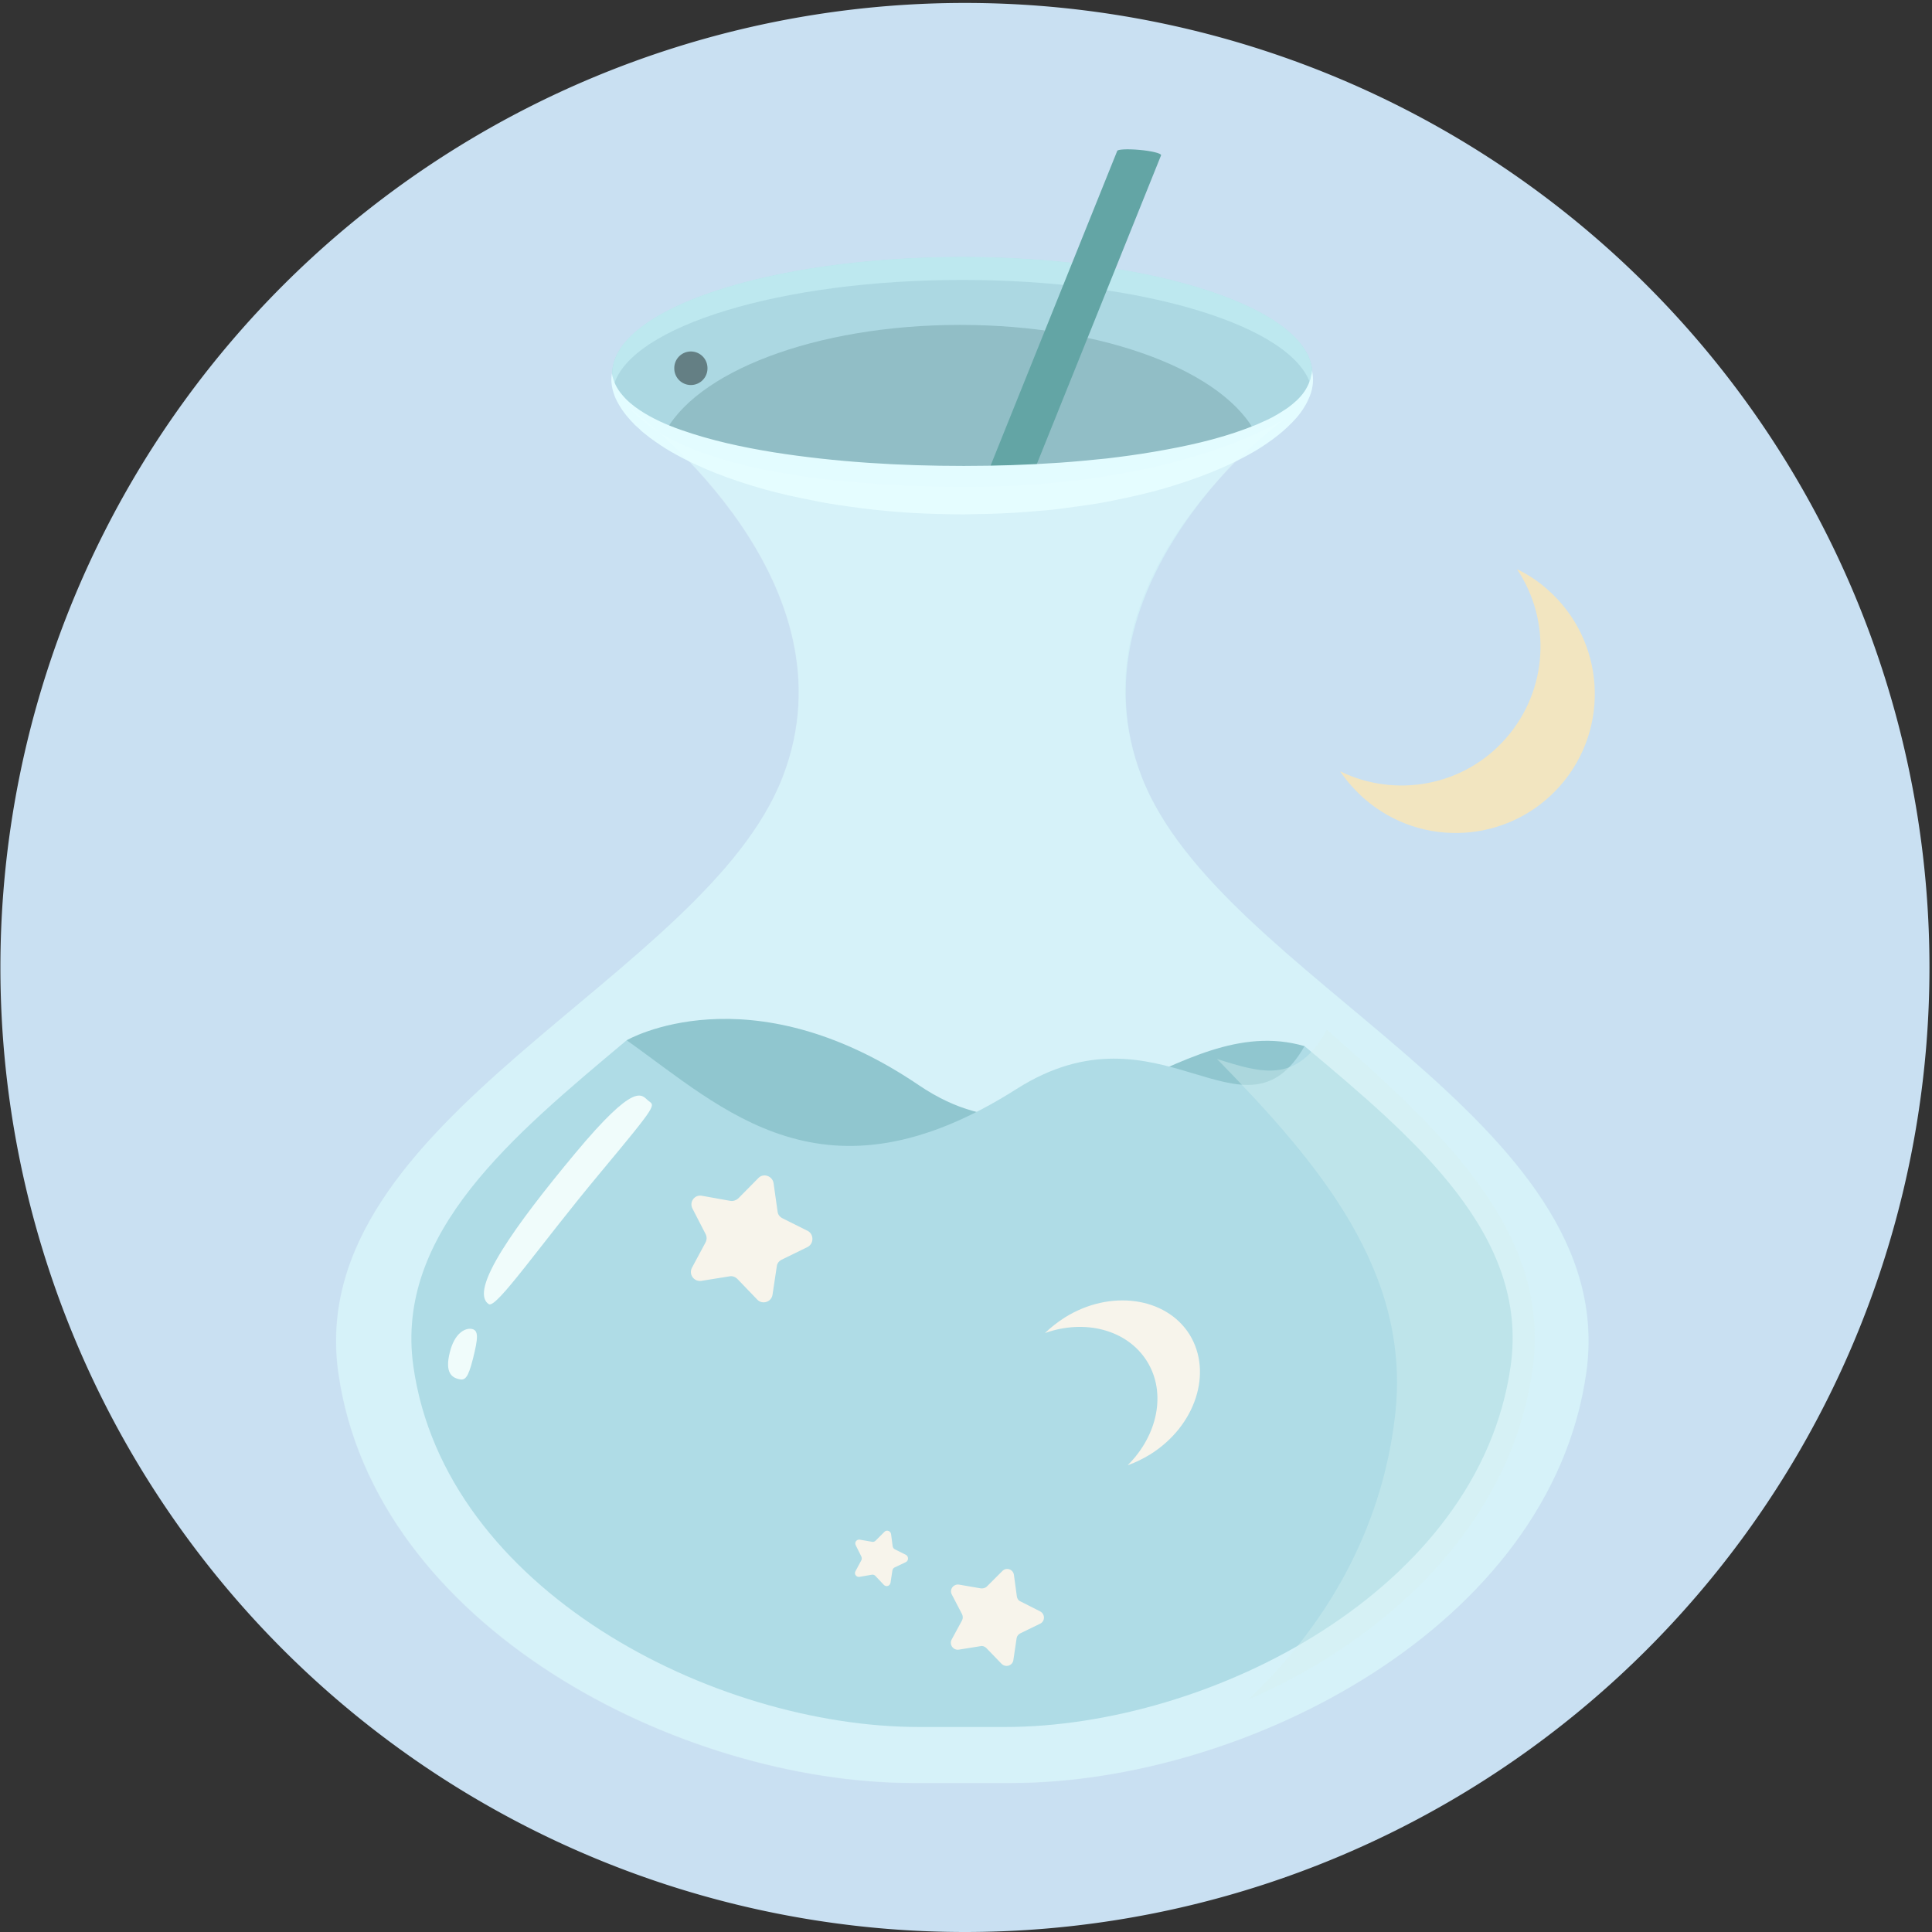 <?xml version="1.0" standalone="no"?><!DOCTYPE svg PUBLIC "-//W3C//DTD SVG 1.1//EN" "http://www.w3.org/Graphics/SVG/1.1/DTD/svg11.dtd"><svg t="1602475115130" class="icon" viewBox="0 0 1024 1024" version="1.1" xmlns="http://www.w3.org/2000/svg" p-id="9254" xmlns:xlink="http://www.w3.org/1999/xlink" width="200" height="200"><rect x="0" y="0" width="1024" height="1024" fill="#333333" stroke="none"/><defs><style type="text/css"></style></defs><path d="M511.433 512.78m-511.22 0a511.22 511.22 0 1 0 1022.44 0 511.22 511.22 0 1 0-1022.44 0Z" fill="#C9E0F2" p-id="9255"></path><path d="M840.804 727.538c-19.008 134.756-181.14 217.453-304.831 217.453h-51.774c-123.833 0-285.824-82.697-304.831-217.453-19.008-134.756 194.473-208.8 235.609-316.037 39.15-101.847-70.64-187.665-81.704-195.892 10.922 2.128 108.939-2.837 160.714-5.674 5.958-0.284 11.348-0.567 16.029-0.851 4.539 0.284 9.929 0.567 16.029 0.851 51.916 2.837 149.791 7.802 160.714 5.674-11.064 8.227-120.854 94.045-81.704 195.892 41.278 107.237 254.759 181.282 235.751 316.037z" fill="#D0EFF7" p-id="9256"></path><path d="M525.901 207.949v2.128c-5.958-0.426-11.348-0.709-16.029-0.993 10.071-0.709 16.029-1.135 16.029-1.135zM493.985 207.949s6.099 0.426 16.029 0.993c-4.539 0.284-9.929 0.709-16.029 0.993v-1.986z" fill="#F2E2DA" p-id="9257"></path><path d="M324.477 198.162a185.537 61.846 0 1 0 371.074 0 185.537 61.846 0 1 0-371.074 0Z" fill="#ACD8E2" p-id="9258"></path><path d="M508.879 260.007c66.385 0 124.542-11.632 157.309-29.079-16.029-33.618-80.428-58.725-157.309-58.725s-141.281 25.107-157.309 58.725c32.767 17.447 90.925 29.079 157.309 29.079z" fill="#91BEC6" p-id="9259"></path><path d="M510.014 148.373c96.315 0 175.466 24.54 184.686 55.746 0.567-1.986 0.851-3.972 0.851-6.099 0-34.185-83.123-61.846-185.537-61.846s-185.537 27.66-185.537 61.846c0 1.986 0.284 4.114 0.851 6.099 9.078-31.207 88.371-55.746 184.686-55.746z" fill="#BDE8EF" p-id="9260"></path><path d="M532.852 258.731c-6.383-0.567-11.632-1.844-11.49-2.837l70.782-175.891c0.142-0.851 5.39-1.135 11.773-0.567 6.383 0.567 11.632 1.844 11.49 2.837l-70.782 175.891c0 0.851-5.39 1.135-11.773 0.567z" fill="#63A5A5" p-id="9261"></path><path d="M695.409 196.459c0.993 4.255 0.567 9.078-1.135 13.334-1.702 4.397-4.255 8.369-7.234 11.773-6.099 6.951-13.617 12.483-21.277 17.164-15.603 9.22-32.625 15.461-49.647 20.426-8.653 2.411-17.305 4.397-25.958 6.099-8.653 1.844-17.447 2.979-26.242 4.114-2.27 0.284-4.397 0.567-6.667 0.851l-6.667 0.567c-4.397 0.426-8.795 0.709-13.192 0.993-8.795 0.567-17.731 0.709-26.526 0.851-8.795 0-17.731-0.284-26.526-0.709-8.795-0.567-17.731-1.277-26.526-2.411-8.795-1.135-17.589-2.27-26.242-4.114-4.397-0.851-8.653-1.702-13.05-2.695l-6.525-1.56-6.525-1.702c-17.164-4.823-34.043-10.922-49.789-20.001-3.972-2.27-7.66-4.823-11.348-7.518-0.851-0.709-1.844-1.418-2.695-2.128-0.851-0.709-1.844-1.418-2.553-2.27l-2.553-2.27-2.411-2.553c-3.121-3.404-5.816-7.234-7.802-11.49-1.844-4.255-2.837-8.936-1.986-13.334 0.709 4.397 2.695 8.227 5.39 11.348 2.553 3.121 5.816 5.816 9.22 8.085 6.809 4.539 14.468 7.943 22.27 10.639 15.745 5.532 32.199 9.078 48.796 11.773 33.192 5.248 67.094 7.234 100.854 7.234 8.511 0 16.88-0.142 25.391-0.426 8.511-0.284 16.88-0.709 25.249-1.277s16.88-1.418 25.249-2.27c8.369-0.993 16.738-2.128 24.965-3.546 16.596-2.837 33.051-6.383 48.654-12.199 1.986-0.709 3.83-1.56 5.816-2.27 1.844-0.851 3.83-1.702 5.674-2.553 3.688-1.702 7.234-3.972 10.639-6.241 3.263-2.411 6.383-5.107 8.653-8.369l0.851-1.277 0.709-1.277 0.709-1.418 0.567-1.418c0.142-0.426 0.426-0.993 0.567-1.418l0.284-1.56c0.142-0.567 0.284-0.993 0.426-1.56l0.142-1.418z" fill="#E3FCFF" p-id="9262"></path><path d="M366.18 195.183m-8.795 0a8.795 8.795 0 1 0 17.589 0 8.795 8.795 0 1 0-17.589 0Z" fill="#647F84" p-id="9263"></path><path d="M332.137 551.363s64.541-37.448 154.898 23.83c78.867 53.477 135.89-40.71 204.403-20.71 7.66 73.619-35.604 87.378-35.604 87.378l-287.809-25.391-35.888-65.108z" fill="#7AB9C4" p-id="9264"></path><path d="M691.438 554.483c-32.058 56.03-76.456-25.674-152.628 22.696-101.989 64.824-155.323 10.497-206.672-25.816-60.002 50.356-122.982 101.989-113.053 172.771 16.738 118.443 159.153 191.211 268.093 191.211h45.391c108.939 0 251.354-72.626 268.093-191.211 9.929-69.222-50.214-120.287-109.223-169.65z" fill="#A0D4E0" p-id="9265"></path><path d="M703.211 545.689c-15.603 28.937-34.327 23.121-58.158 15.603 53.619 54.895 103.407 112.911 94.329 189.367-7.092 60.995-37.306 111.918-77.874 150.217 74.47-32.341 139.862-93.761 150.926-176.033 9.788-73.194-50.356-127.096-109.223-179.154z" fill="#D0EDEF" opacity=".4" p-id="9266"></path><path d="M681.792 221.425c-11.064 8.227-115.89 88.229-76.74 190.218C646.33 518.88 859.811 592.924 840.662 727.68c-19.008 134.756-181.14 217.453-304.831 217.453h-51.774c-123.833 0-285.824-82.697-304.831-217.453-19.008-134.756 194.473-208.8 235.609-316.037 39.15-101.847-70.64-187.665-81.704-195.892 5.958 5.816 30.639 40.71 172.913 42.271 119.436 1.135 175.75-36.597 175.75-36.597z" fill="#EEFCFF" opacity=".19" p-id="9267"></path><path d="M304.902 611.223c-31.916 38.299-56.739 72.91-45.817 80.002 3.972 2.553 26.809-30.923 58.725-69.222s29.221-35.746 25.674-38.724-6.667-10.355-38.583 27.944zM238.375 716.899c-2.695 10.78 1.277 13.192 4.681 14.043 3.404 0.851 4.965-0.284 7.66-10.922 2.695-10.78 2.979-14.752-0.426-15.603-3.404-0.851-9.362 1.844-11.915 12.483z" fill="#F0FCFB" p-id="9268"></path><path d="M564.342 698.317c-3.83 2.411-7.376 5.248-10.497 8.227 21.135-7.518 43.547-1.844 54.044 14.894 10.497 16.738 5.674 39.434-10.213 55.179 4.114-1.418 8.085-3.404 12.057-5.816 23.972-15.036 33.192-43.405 20.71-63.548-12.483-19.859-42.129-23.972-66.101-8.936z" fill="#F7F4EB" p-id="9269"></path><path d="M820.094 312.349c-4.965-4.397-10.355-7.943-16.029-10.639 18.157 27.093 16.596 63.832-5.816 89.506-22.412 25.674-58.725 31.916-87.946 17.589 3.546 5.248 7.802 10.071 12.766 14.468 30.639 26.809 77.165 23.689 103.975-6.951s23.689-77.165-6.951-103.975z" fill="#F2E5C0" p-id="9270"></path><path d="M427.884 661.011l-13.617 6.667c-1.418 0.709-2.411 1.986-2.553 3.546l-2.27 15.036c-0.567 3.83-5.39 5.39-8.085 2.553l-10.497-10.922c-1.135-1.135-2.695-1.702-4.114-1.418l-15.036 2.411c-3.83 0.567-6.809-3.404-4.965-6.951l7.234-13.476c0.709-1.418 0.709-2.979 0-4.397l-6.951-13.476c-1.844-3.546 1.135-7.518 4.965-6.809l15.036 2.695c1.56 0.284 3.121-0.284 4.255-1.277l10.639-10.78c2.695-2.837 7.518-1.135 8.085 2.695l2.128 15.036c0.142 1.56 1.135 2.837 2.553 3.546l13.617 6.809c3.121 1.844 3.121 6.809-0.426 8.511zM480.084 827.966l-5.958 2.837c-0.567 0.284-0.993 0.851-1.135 1.56l-0.993 6.525c-0.284 1.702-2.27 2.411-3.546 1.135l-4.539-4.823c-0.426-0.426-1.135-0.709-1.844-0.567l-6.525 1.135c-1.702 0.284-2.979-1.56-2.128-2.979l3.121-5.816c0.284-0.567 0.284-1.277 0-1.986l-2.979-5.958c-0.851-1.56 0.567-3.263 2.128-2.979l6.525 1.135c0.709 0.142 1.418-0.142 1.844-0.567l4.681-4.681c1.135-1.277 3.263-0.567 3.546 1.135l0.851 6.525c0.142 0.709 0.567 1.277 1.135 1.56l5.958 2.979c1.418 0.851 1.418 3.121-0.142 3.83zM551.292 860.591l-10.497 5.107c-1.135 0.567-1.844 1.56-1.986 2.695l-1.702 11.49c-0.426 2.979-4.114 4.114-6.241 1.986l-8.085-8.369c-0.851-0.851-1.986-1.277-3.121-0.993l-11.49 1.844c-2.979 0.426-5.107-2.695-3.83-5.248l5.532-10.213c0.567-0.993 0.567-2.27 0-3.404l-5.39-10.355c-1.418-2.695 0.851-5.674 3.83-5.248l11.49 1.986c1.135 0.142 2.411-0.142 3.263-0.993l8.227-8.227c2.128-2.128 5.674-0.851 6.099 1.986l1.56 11.49c0.142 1.135 0.851 2.27 1.986 2.695l10.355 5.248c2.695 1.418 2.695 5.248 0 6.525z" fill="#F7F4EB" p-id="9271"></path></svg>